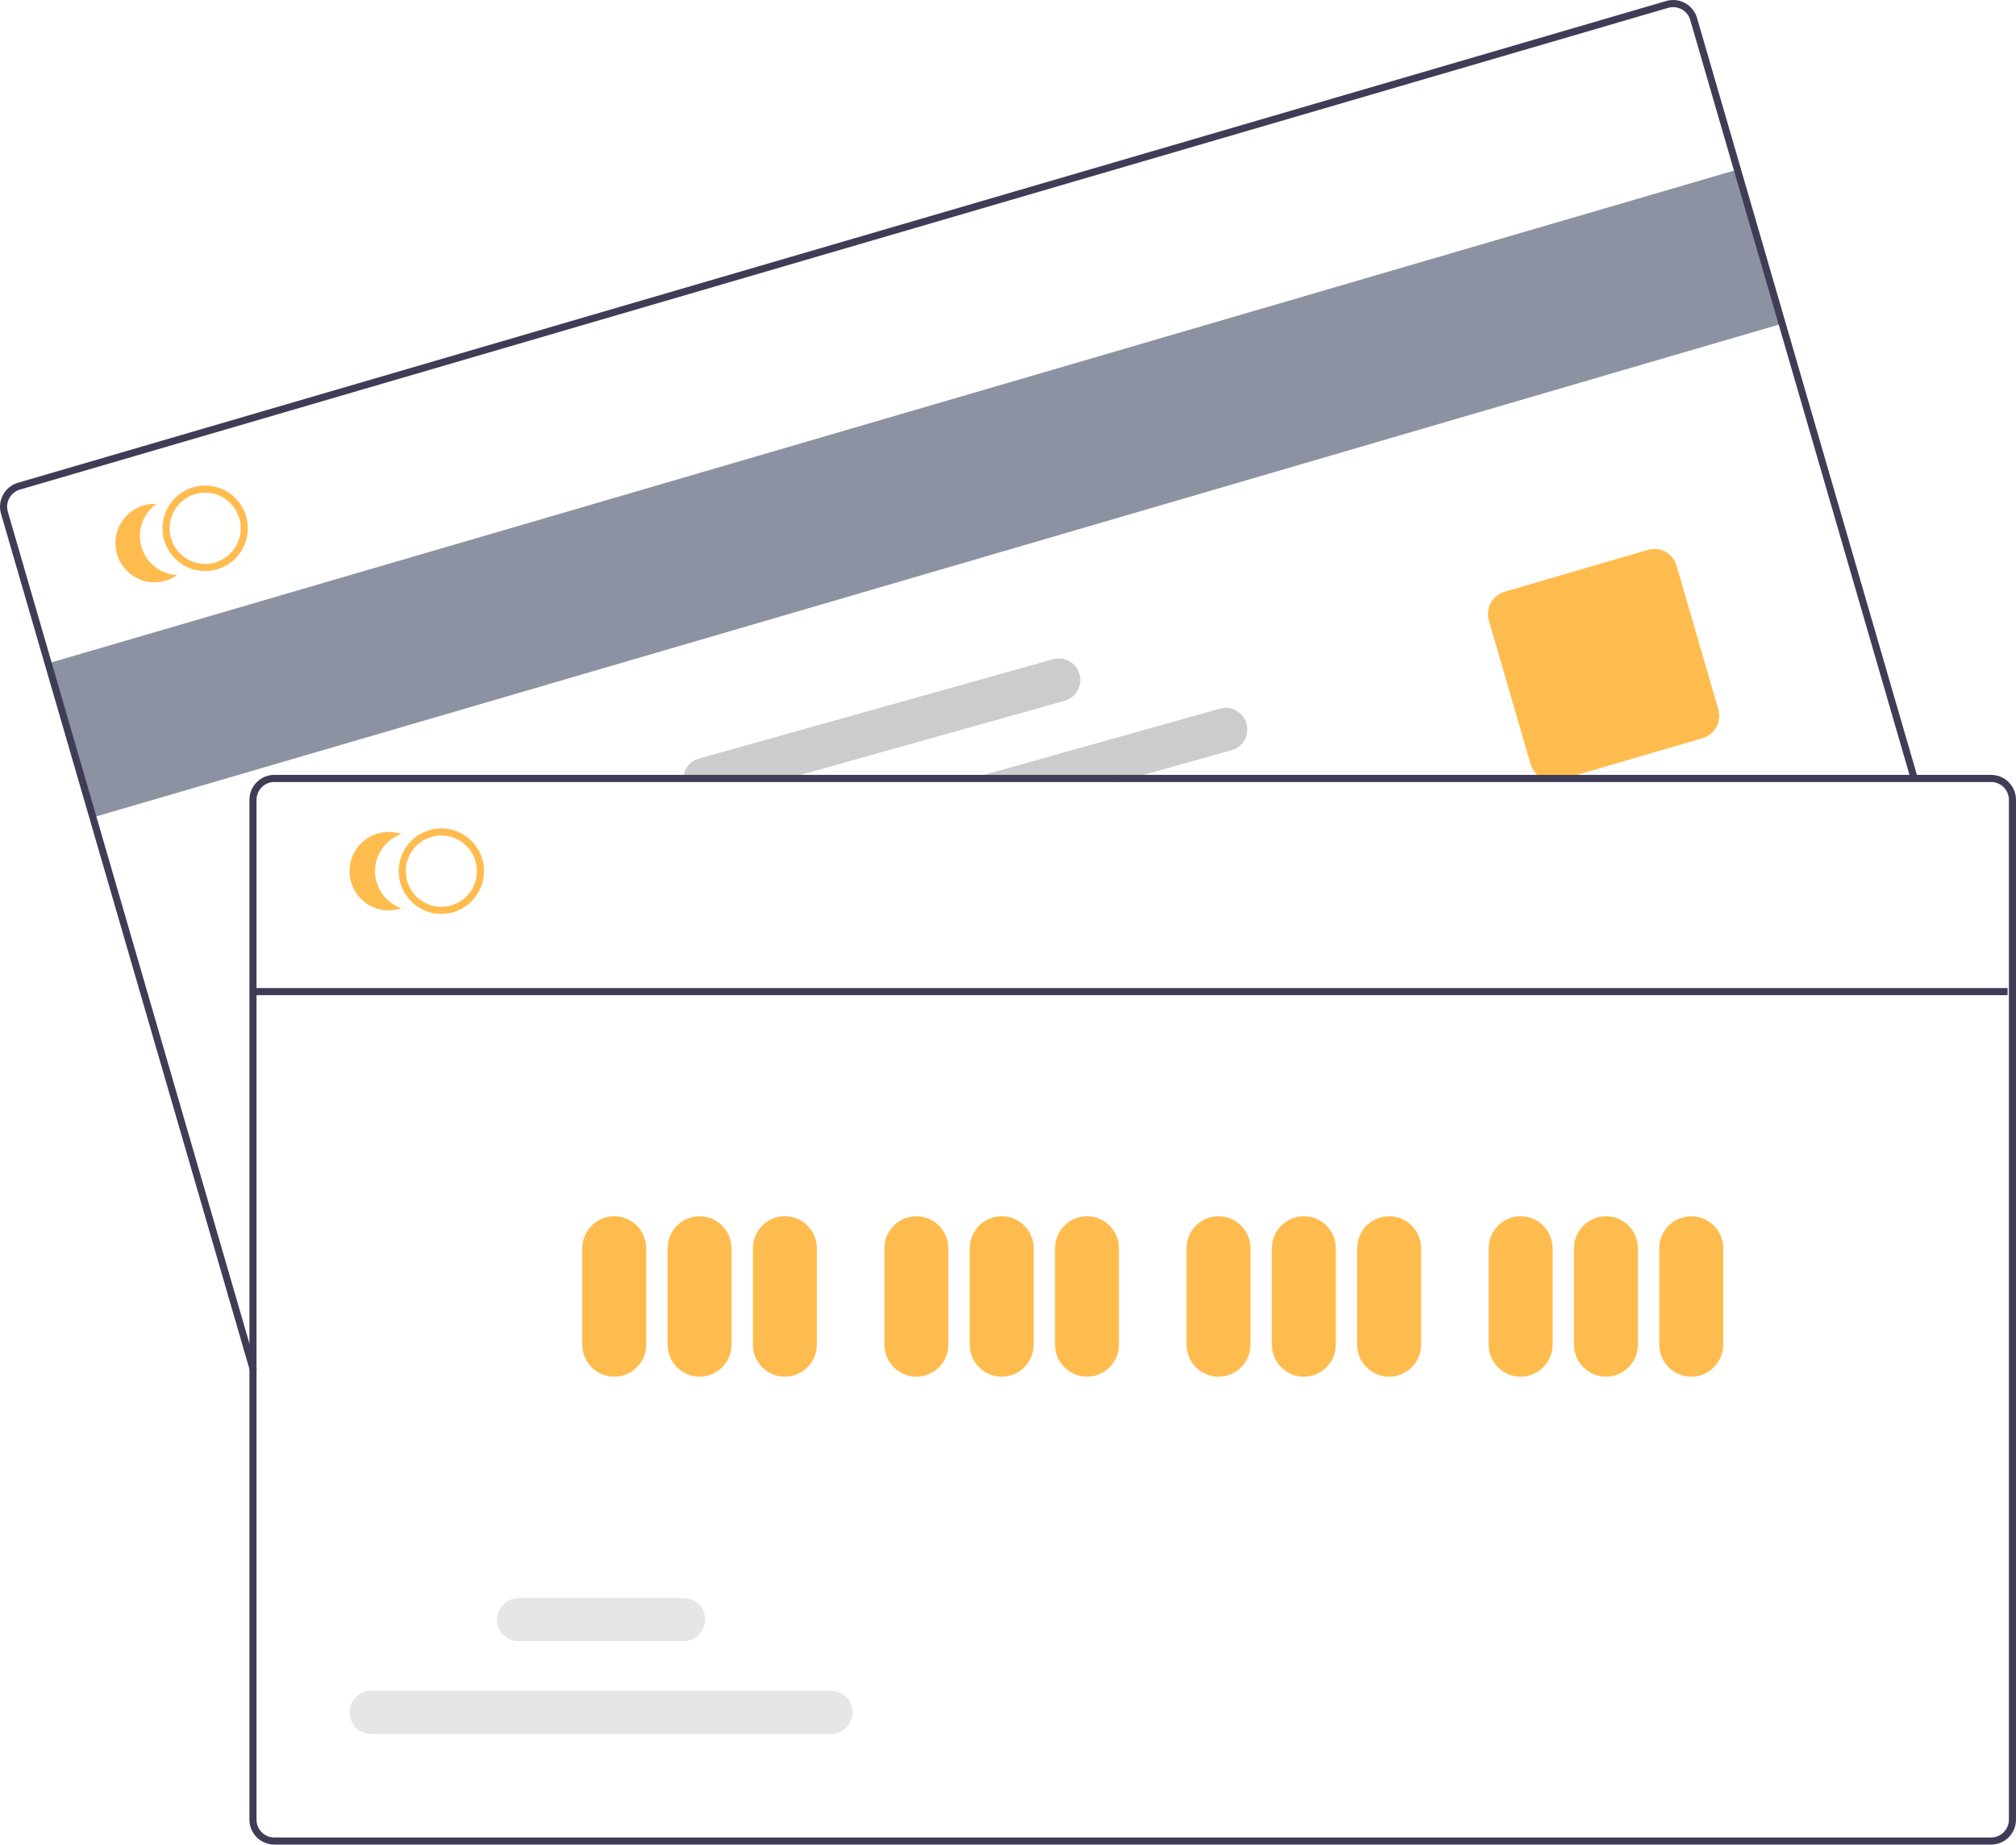 <svg width="200" height="183" viewBox="0 0 200 183" fill="none" xmlns="http://www.w3.org/2000/svg">
<g clip-path="url(#clip0)">
<path d="M172.361 16.827L4.778 65.809L9.217 81.093L176.8 32.11L172.361 16.827Z" fill="#8D92A3"/>
<path d="M24.8 136.012L0.1 50.965C-0.083 50.334 -0.009 49.656 0.306 49.081C0.621 48.505 1.151 48.078 1.779 47.895L165.299 0.1C165.928 -0.084 166.603 -0.009 167.177 0.307C167.75 0.623 168.176 1.154 168.359 1.784L190.242 77.13L189.565 77.328L167.682 1.982C167.551 1.532 167.247 1.153 166.837 0.927C166.427 0.702 165.945 0.648 165.496 0.779L1.976 48.574C1.528 48.705 1.149 49.01 0.924 49.421C0.699 49.832 0.646 50.316 0.777 50.767L25.477 135.814L24.8 136.012Z" fill="#3F3D56"/>
<path d="M154.05 77.48C153.553 77.479 153.071 77.317 152.674 77.019C152.277 76.72 151.987 76.301 151.848 75.823L147.705 61.559C147.536 60.973 147.605 60.344 147.897 59.81C148.19 59.275 148.681 58.879 149.264 58.708L163.484 54.552C164.067 54.382 164.694 54.451 165.227 54.745C165.76 55.038 166.155 55.531 166.325 56.116L170.468 70.381C170.638 70.966 170.568 71.595 170.276 72.13C169.984 72.664 169.492 73.06 168.909 73.232L154.69 77.388C154.482 77.449 154.266 77.48 154.05 77.48V77.48Z" fill="#FFBC4E"/>
<path d="M24.418 51.228C24.376 51.081 24.325 50.937 24.267 50.796C23.869 49.828 23.129 49.042 22.188 48.588C21.248 48.134 20.173 48.045 19.171 48.337C18.169 48.63 17.311 49.284 16.76 50.173C16.209 51.063 16.006 52.125 16.188 53.156C16.214 53.306 16.248 53.455 16.29 53.601C16.548 54.483 17.083 55.258 17.816 55.809C18.549 56.359 19.44 56.657 20.356 56.658C20.756 56.659 21.154 56.602 21.537 56.488C22.614 56.172 23.522 55.441 24.062 54.455C24.602 53.469 24.73 52.309 24.418 51.228V51.228ZM21.34 55.809C20.442 56.07 19.478 55.964 18.658 55.513C17.838 55.062 17.23 54.303 16.967 53.403C16.926 53.257 16.893 53.108 16.869 52.958C16.736 52.108 16.917 51.24 17.377 50.514C17.836 49.789 18.544 49.256 19.366 49.016C20.189 48.776 21.071 48.845 21.847 49.209C22.623 49.574 23.24 50.21 23.582 50.998C23.646 51.136 23.7 51.279 23.741 51.426C24.002 52.327 23.895 53.294 23.445 54.116C22.994 54.938 22.237 55.547 21.34 55.809V55.809Z" fill="#FFBC4E"/>
<path d="M14.04 54.259C13.814 53.482 13.836 52.653 14.101 51.889C14.367 51.124 14.865 50.462 15.524 49.994C14.906 49.964 14.291 50.082 13.728 50.339C13.166 50.596 12.672 50.984 12.29 51.471C11.907 51.957 11.645 52.529 11.527 53.137C11.409 53.746 11.438 54.374 11.611 54.969C11.784 55.565 12.096 56.11 12.521 56.559C12.947 57.009 13.473 57.35 14.057 57.555C14.64 57.759 15.264 57.821 15.876 57.734C16.488 57.648 17.07 57.416 17.575 57.057C16.769 57.018 15.995 56.727 15.361 56.226C14.727 55.724 14.265 55.037 14.04 54.259V54.259Z" fill="#FFBC4E"/>
<path d="M123.658 71.791C123.583 71.521 123.456 71.267 123.283 71.046C123.11 70.825 122.896 70.64 122.652 70.502C122.408 70.364 122.139 70.276 121.861 70.242C121.583 70.208 121.301 70.23 121.031 70.306L97.62 76.875L95.099 77.582H110.932L113.453 76.875L122.181 74.427C122.725 74.273 123.186 73.91 123.463 73.416C123.74 72.922 123.81 72.337 123.658 71.791V71.791Z" fill="#CCCCCC"/>
<path d="M107.095 66.885C106.943 66.339 106.58 65.876 106.088 65.598C105.595 65.32 105.013 65.25 104.468 65.403L69.34 75.258C68.849 75.398 68.424 75.709 68.141 76.135C67.859 76.561 67.737 77.074 67.799 77.582H76.893L79.418 76.875L105.618 69.524C106.162 69.37 106.624 69.006 106.901 68.511C107.178 68.016 107.248 67.431 107.095 66.885V66.885Z" fill="#CCCCCC"/>
<path d="M197.532 76.874H27.212C26.558 76.875 25.93 77.136 25.468 77.6C25.005 78.064 24.745 78.694 24.744 79.35V180.524C24.745 181.18 25.005 181.81 25.468 182.274C25.93 182.738 26.558 182.999 27.212 183H197.532C198.186 182.999 198.814 182.738 199.276 182.274C199.739 181.81 199.999 181.18 200 180.524V79.35C199.999 78.694 199.739 78.064 199.276 77.6C198.814 77.136 198.186 76.875 197.532 76.874V76.874ZM199.295 180.524C199.295 180.993 199.109 181.443 198.778 181.774C198.448 182.106 197.999 182.292 197.532 182.293H27.212C26.745 182.292 26.296 182.106 25.966 181.774C25.635 181.443 25.449 180.993 25.449 180.524V79.35C25.449 78.881 25.635 78.431 25.966 78.1C26.296 77.768 26.745 77.582 27.212 77.582H197.532C197.999 77.582 198.448 77.768 198.778 78.1C199.109 78.431 199.295 78.881 199.295 79.35V180.524Z" fill="#3F3D56"/>
<path d="M43.785 90.671C42.948 90.671 42.13 90.422 41.434 89.956C40.738 89.489 40.195 88.826 39.875 88.051C39.555 87.275 39.471 86.421 39.634 85.598C39.798 84.775 40.201 84.018 40.792 83.424C41.384 82.831 42.138 82.427 42.959 82.263C43.78 82.099 44.631 82.183 45.404 82.504C46.177 82.826 46.838 83.37 47.303 84.068C47.768 84.766 48.016 85.587 48.016 86.426C48.015 87.552 47.569 88.631 46.775 89.426C45.982 90.222 44.906 90.67 43.785 90.671V90.671ZM43.785 82.889C43.087 82.889 42.405 83.096 41.825 83.485C41.245 83.874 40.794 84.426 40.527 85.072C40.26 85.719 40.19 86.43 40.326 87.116C40.462 87.802 40.798 88.433 41.291 88.927C41.784 89.422 42.413 89.759 43.097 89.896C43.781 90.032 44.49 89.962 45.134 89.694C45.778 89.427 46.329 88.973 46.717 88.391C47.104 87.81 47.311 87.126 47.311 86.426C47.31 85.488 46.938 84.589 46.277 83.926C45.616 83.263 44.719 82.89 43.785 82.889V82.889Z" fill="#FFBC4E"/>
<path d="M37.207 86.426C37.207 85.616 37.459 84.827 37.928 84.168C38.396 83.508 39.058 83.012 39.821 82.748C39.237 82.545 38.613 82.486 38.001 82.575C37.39 82.664 36.808 82.898 36.305 83.257C35.801 83.617 35.391 84.093 35.108 84.644C34.825 85.195 34.677 85.806 34.677 86.426C34.677 87.046 34.825 87.657 35.108 88.208C35.391 88.76 35.801 89.235 36.305 89.595C36.808 89.955 37.39 90.189 38.001 90.277C38.613 90.366 39.237 90.307 39.821 90.105C39.058 89.841 38.396 89.344 37.928 88.685C37.459 88.025 37.207 87.236 37.207 86.426V86.426Z" fill="#FFBC4E"/>
<path d="M60.938 136.581C60.096 136.58 59.289 136.244 58.694 135.647C58.099 135.05 57.765 134.241 57.764 133.397V123.845C57.764 123.001 58.098 122.191 58.693 121.594C59.289 120.997 60.096 120.662 60.938 120.662C61.779 120.662 62.587 120.997 63.182 121.594C63.777 122.191 64.111 123.001 64.111 123.845V133.397C64.11 134.241 63.776 135.05 63.181 135.647C62.586 136.244 61.779 136.58 60.938 136.581V136.581Z" fill="#FFBC4E"/>
<path d="M69.401 136.581C68.559 136.58 67.753 136.244 67.158 135.647C66.563 135.05 66.228 134.241 66.227 133.397V123.845C66.227 123.001 66.561 122.191 67.157 121.594C67.752 120.997 68.559 120.662 69.401 120.662C70.242 120.662 71.05 120.997 71.645 121.594C72.24 122.191 72.574 123.001 72.574 123.845V133.397C72.573 134.241 72.239 135.05 71.644 135.647C71.049 136.244 70.242 136.58 69.401 136.581V136.581Z" fill="#FFBC4E"/>
<path d="M77.864 136.581C77.022 136.58 76.216 136.244 75.621 135.647C75.026 135.05 74.691 134.241 74.69 133.397V123.845C74.69 123.001 75.024 122.191 75.62 121.594C76.215 120.997 77.022 120.662 77.864 120.662C78.705 120.662 79.513 120.997 80.108 121.594C80.703 122.191 81.037 123.001 81.037 123.845V133.397C81.036 134.241 80.702 135.05 80.107 135.647C79.512 136.244 78.705 136.58 77.864 136.581V136.581Z" fill="#FFBC4E"/>
<path d="M90.911 136.581C90.07 136.58 89.263 136.244 88.668 135.647C88.073 135.05 87.738 134.241 87.737 133.397V123.845C87.737 123.001 88.072 122.191 88.667 121.594C89.262 120.997 90.069 120.662 90.911 120.662C91.753 120.662 92.56 120.997 93.155 121.594C93.75 122.191 94.085 123.001 94.085 123.845V133.397C94.084 134.241 93.749 135.05 93.154 135.647C92.559 136.244 91.752 136.58 90.911 136.581V136.581Z" fill="#FFBC4E"/>
<path d="M99.374 136.581C98.533 136.58 97.726 136.244 97.131 135.647C96.536 135.05 96.201 134.241 96.2 133.397V123.845C96.2 123.001 96.535 122.191 97.13 121.594C97.725 120.997 98.532 120.662 99.374 120.662C100.216 120.662 101.023 120.997 101.618 121.594C102.213 122.191 102.548 123.001 102.548 123.845V133.397C102.547 134.241 102.212 135.05 101.617 135.647C101.022 136.244 100.215 136.58 99.374 136.581V136.581Z" fill="#FFBC4E"/>
<path d="M107.837 136.581C106.996 136.58 106.189 136.244 105.594 135.647C104.999 135.05 104.664 134.241 104.663 133.397V123.845C104.663 123.001 104.998 122.191 105.593 121.594C106.188 120.997 106.995 120.662 107.837 120.662C108.679 120.662 109.486 120.997 110.081 121.594C110.676 122.191 111.011 123.001 111.011 123.845V133.397C111.01 134.241 110.675 135.05 110.08 135.647C109.485 136.244 108.678 136.58 107.837 136.581V136.581Z" fill="#FFBC4E"/>
<path d="M120.884 136.581C120.043 136.58 119.236 136.244 118.641 135.647C118.046 135.05 117.712 134.241 117.711 133.397V123.845C117.711 123.001 118.045 122.191 118.64 121.594C119.235 120.997 120.043 120.662 120.884 120.662C121.726 120.662 122.533 120.997 123.128 121.594C123.724 122.191 124.058 123.001 124.058 123.845V133.397C124.057 134.241 123.722 135.05 123.127 135.647C122.532 136.244 121.726 136.58 120.884 136.581V136.581Z" fill="#FFBC4E"/>
<path d="M129.347 136.581C128.506 136.58 127.699 136.244 127.104 135.647C126.509 135.05 126.175 134.241 126.174 133.397V123.845C126.174 123.001 126.508 122.191 127.103 121.594C127.699 120.997 128.506 120.662 129.347 120.662C130.189 120.662 130.996 120.997 131.592 121.594C132.187 122.191 132.521 123.001 132.521 123.845V133.397C132.52 134.241 132.185 135.05 131.591 135.647C130.996 136.244 130.189 136.58 129.347 136.581V136.581Z" fill="#FFBC4E"/>
<path d="M137.81 136.581C136.969 136.58 136.162 136.244 135.567 135.647C134.972 135.05 134.638 134.241 134.637 133.397V123.845C134.637 123.001 134.971 122.191 135.566 121.594C136.161 120.997 136.969 120.662 137.81 120.662C138.652 120.662 139.459 120.997 140.054 121.594C140.65 122.191 140.984 123.001 140.984 123.845V133.397C140.983 134.241 140.648 135.05 140.053 135.647C139.458 136.244 138.652 136.58 137.81 136.581V136.581Z" fill="#FFBC4E"/>
<path d="M150.858 136.581C150.016 136.58 149.21 136.244 148.615 135.647C148.02 135.05 147.685 134.241 147.684 133.397V123.845C147.684 123.001 148.018 122.191 148.614 121.594C149.209 120.997 150.016 120.662 150.858 120.662C151.699 120.662 152.507 120.997 153.102 121.594C153.697 122.191 154.031 123.001 154.031 123.845V133.397C154.03 134.241 153.696 135.05 153.101 135.647C152.506 136.244 151.699 136.58 150.858 136.581V136.581Z" fill="#FFBC4E"/>
<path d="M159.321 136.581C158.479 136.58 157.673 136.244 157.078 135.647C156.483 135.05 156.148 134.241 156.147 133.397V123.845C156.147 123.001 156.481 122.191 157.077 121.594C157.672 120.997 158.479 120.662 159.321 120.662C160.162 120.662 160.97 120.997 161.565 121.594C162.16 122.191 162.494 123.001 162.494 123.845V133.397C162.493 134.241 162.159 135.05 161.564 135.647C160.969 136.244 160.162 136.58 159.321 136.581V136.581Z" fill="#FFBC4E"/>
<path d="M167.784 136.581C166.942 136.58 166.136 136.244 165.541 135.647C164.946 135.05 164.611 134.241 164.61 133.397V123.845C164.61 123.001 164.944 122.191 165.54 121.594C166.135 120.997 166.942 120.662 167.784 120.662C168.625 120.662 169.433 120.997 170.028 121.594C170.623 122.191 170.957 123.001 170.957 123.845V133.397C170.956 134.241 170.622 135.05 170.027 135.647C169.432 136.244 168.625 136.58 167.784 136.581V136.581Z" fill="#FFBC4E"/>
<path d="M82.454 172.015H36.81C36.244 172.015 35.702 171.79 35.302 171.388C34.902 170.987 34.678 170.443 34.678 169.876C34.678 169.308 34.902 168.764 35.302 168.363C35.702 167.962 36.244 167.736 36.81 167.736H82.454C83.02 167.736 83.562 167.962 83.962 168.363C84.362 168.764 84.587 169.308 84.587 169.876C84.587 170.443 84.362 170.987 83.962 171.388C83.562 171.79 83.02 172.015 82.454 172.015Z" fill="#E6E6E6"/>
<path d="M67.82 162.817H51.444C50.878 162.817 50.336 162.592 49.936 162.191C49.536 161.79 49.312 161.245 49.312 160.678C49.312 160.111 49.536 159.567 49.936 159.165C50.336 158.764 50.878 158.539 51.444 158.539H67.82C68.386 158.539 68.928 158.764 69.328 159.165C69.728 159.567 69.953 160.111 69.953 160.678C69.953 161.245 69.728 161.79 69.328 162.191C68.928 162.592 68.386 162.817 67.82 162.817V162.817Z" fill="#E6E6E6"/>
<path d="M199.168 98.022H25.322V98.729H199.168V98.022Z" fill="#3F3D56"/>
</g>
<defs>
<clipPath id="clip0">
<rect width="200" height="183" fill="white"/>
</clipPath>
</defs>
</svg>
